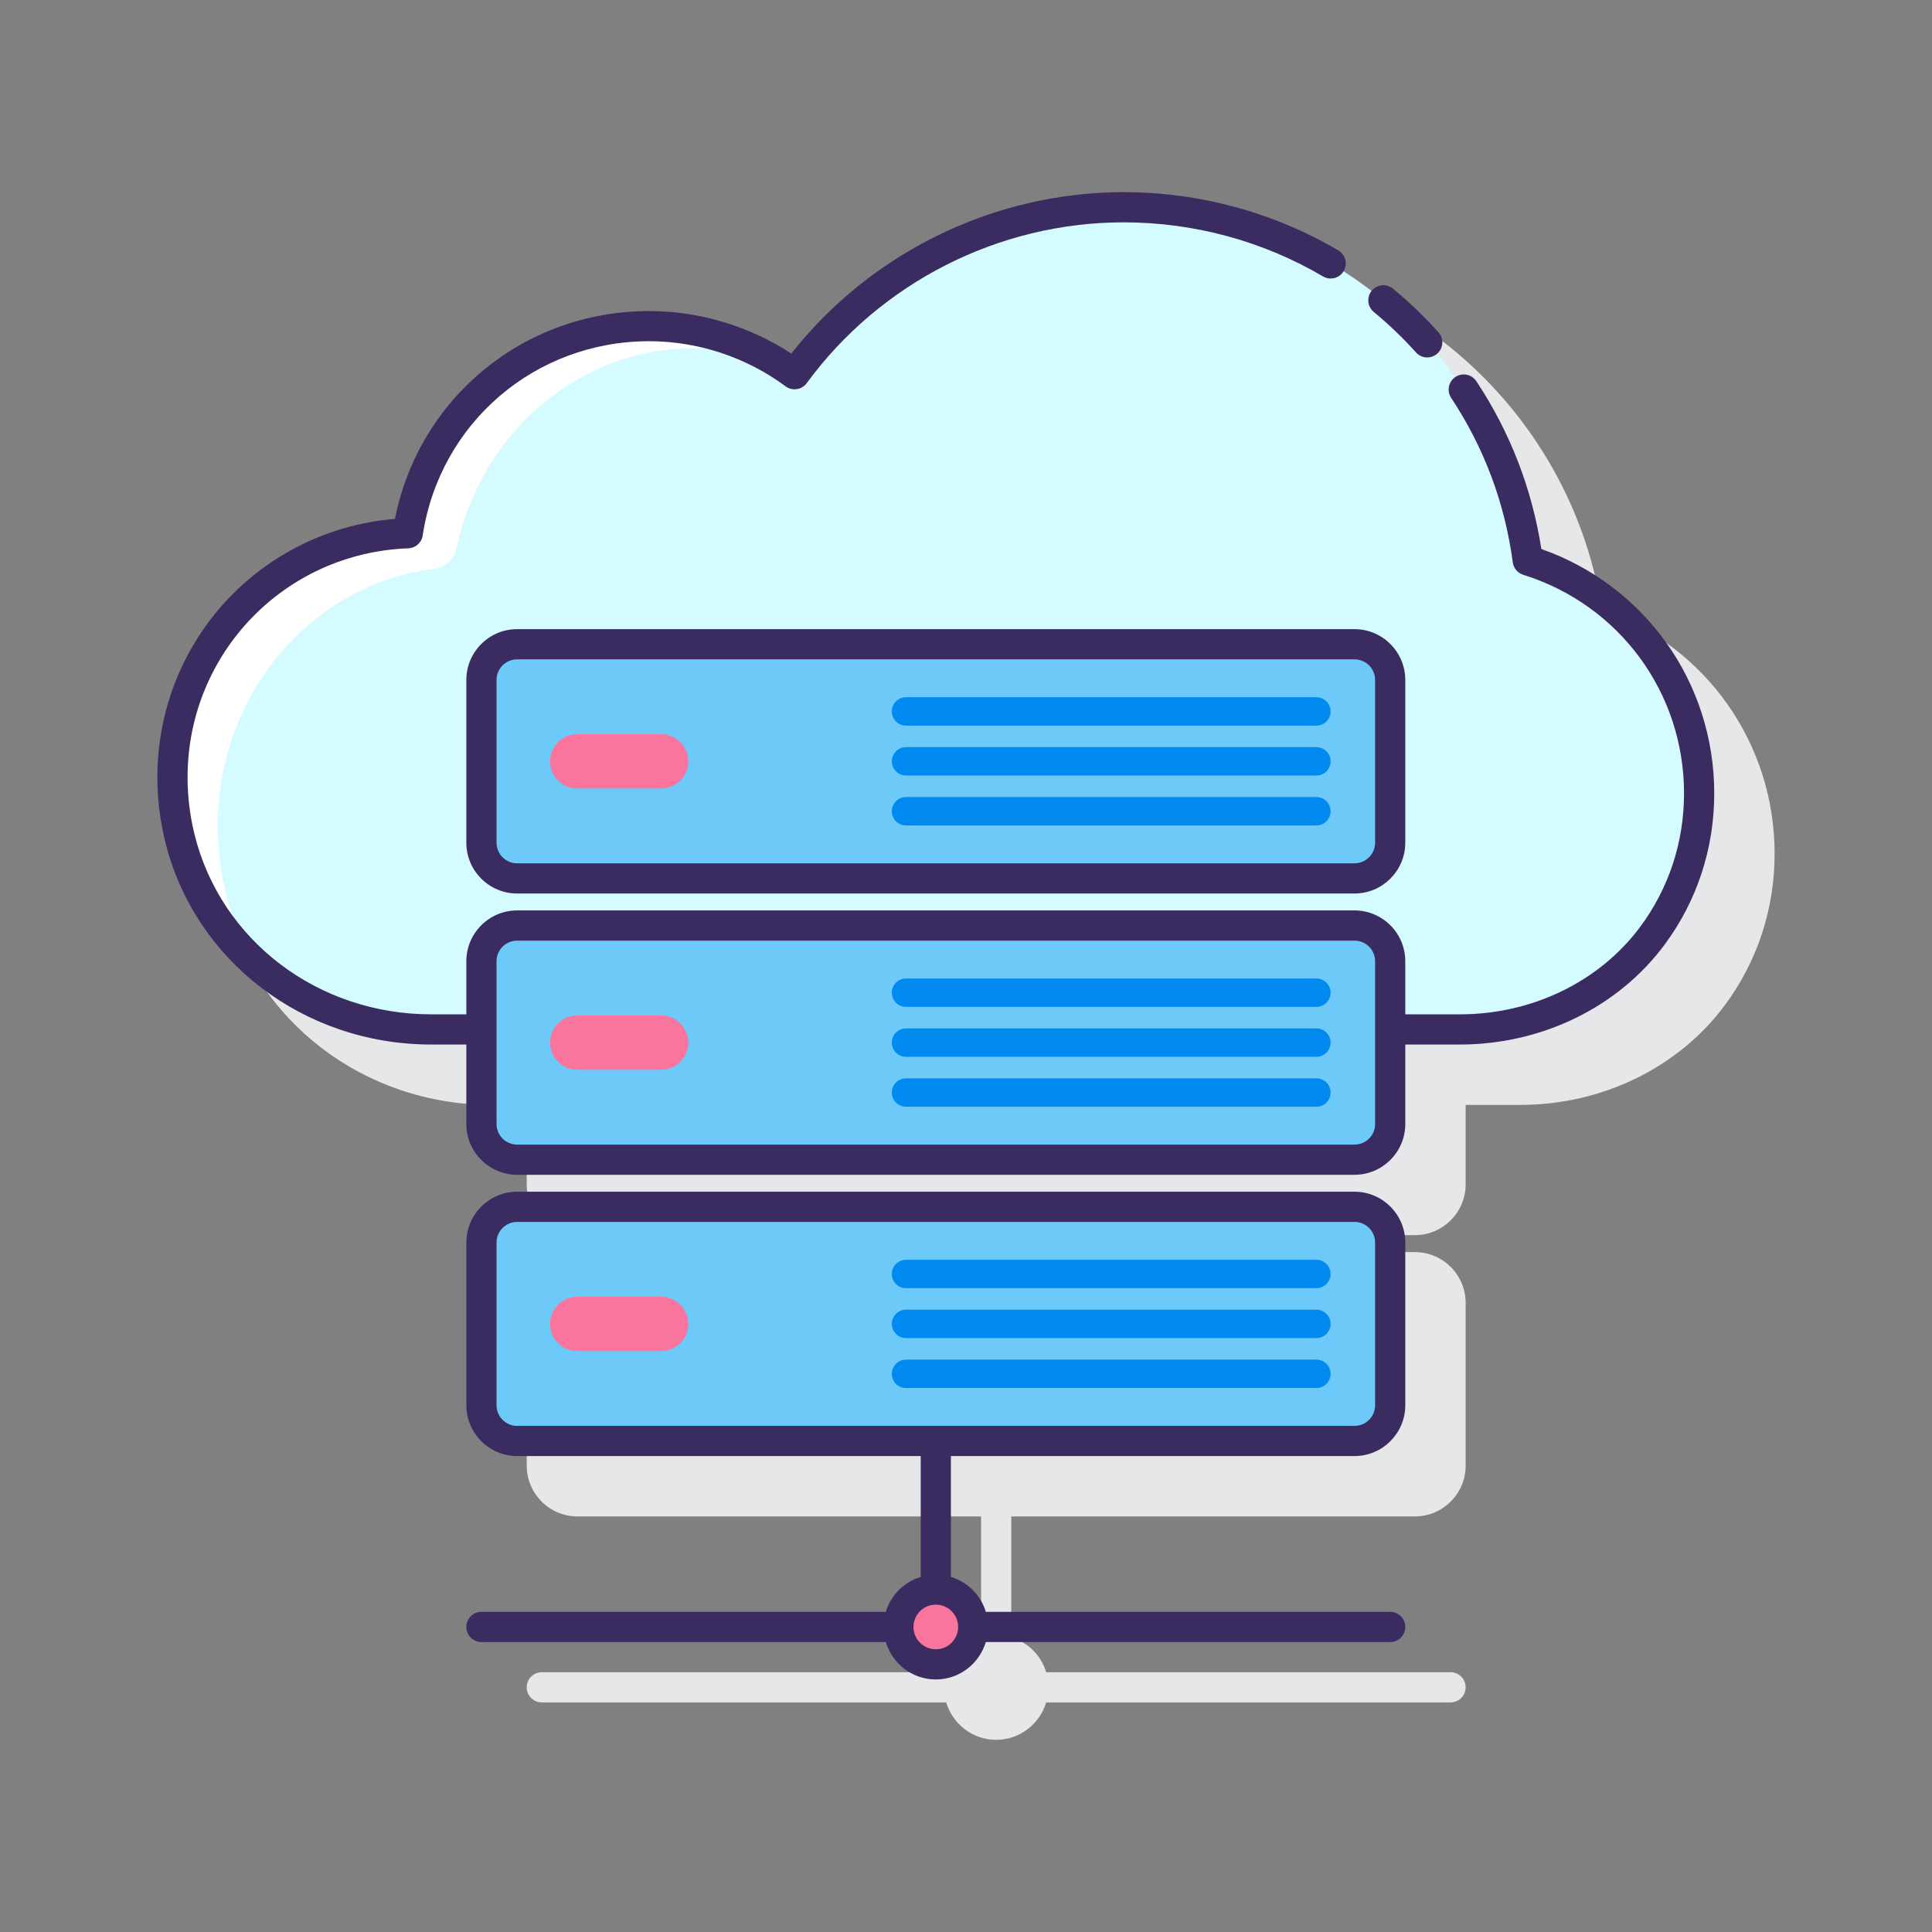 <svg id="Layer_1" enable-background="new 0 0 128 128" height="512" viewBox="0 0 128 128" width="512" xmlns="http://www.w3.org/2000/svg"><rect x="0" y="0" width="128" height="128" fill="#808080" stroke="none"/><path d="m106.119 40.374c-2.118-13.522-13.904-23.642-27.674-23.642-8.57 0-16.729 3.979-22.019 10.692-2.784-1.822-6.09-2.816-9.412-2.816-8.29 0-15.25 5.744-16.848 13.771-8.89.736-15.74 8.109-15.74 17.129 0 1.424.174 2.851.517 4.241 1.945 7.921 9.191 13.453 17.62 13.453h2.333v5.266c0 1.855 1.509 3.364 3.364 3.364h55.479c1.855 0 3.364-1.509 3.364-3.364v-5.266h3.63c5.413 0 10.478-2.472 13.548-6.612 2.153-2.905 3.292-6.372 3.292-10.027 0-7.338-4.577-13.765-11.454-16.189z" fill="#e6e7e8"/><path d="m93.739 82.955h-55.478c-1.855 0-3.364 1.509-3.364 3.364v10.785c0 1.855 1.509 3.364 3.364 3.364h26.739v8.008c-1.11.336-1.978 1.204-2.314 2.313h-26.79c-.553 0-1 .447-1 1s.447 1 1 1h26.789c.433 1.429 1.746 2.479 3.314 2.479s2.882-1.05 3.314-2.479h26.789c.553 0 1-.447 1-1s-.447-1-1-1h-26.788c-.336-1.11-1.205-1.978-2.314-2.313v-8.008h26.739c1.855 0 3.364-1.509 3.364-3.364v-10.785c.001-1.855-1.508-3.364-3.364-3.364z" fill="#e6e7e8"/><path d="m101.218 37.128c-1.789-13.385-13.182-23.396-26.772-23.396-8.644 0-16.715 4.115-21.803 11.062-2.78-2.062-6.159-3.186-9.628-3.186-8.08 0-14.804 5.837-15.999 13.723-8.649.316-15.589 7.452-15.589 16.178 0 1.343.164 2.69.487 4.003 1.836 7.473 8.683 12.691 16.649 12.691h68.17c5.098 0 9.861-2.32 12.744-6.208 2.025-2.731 3.096-5.993 3.096-9.432 0-7.084-4.636-13.336-11.355-15.435z" fill="#d4fbff"/><path d="m14.914 58.951c-.323-1.389-.487-2.816-.487-4.237 0-8.779 6.271-16.037 14.32-17.021.733-.09 1.337-.627 1.492-1.349 1.655-7.707 8.104-13.277 15.776-13.277 1.991 0 3.949.404 5.784 1.151-2.608-1.69-5.658-2.611-8.784-2.611-8.08 0-14.804 5.837-15.999 13.723-8.649.316-15.589 7.452-15.589 16.178 0 1.343.164 2.69.487 4.003.789 3.211 2.507 6.001 4.838 8.145-.812-1.442-1.445-3.014-1.838-4.705z" fill="#fff"/><path d="m89.739 79.955h-55.479c-1.306 0-2.364 1.059-2.364 2.364v10.786c0 1.306 1.058 2.364 2.364 2.364h55.479c1.306 0 2.364-1.058 2.364-2.364v-10.786c.001-1.306-1.058-2.364-2.364-2.364z" fill="#6dc9f7"/><path d="m43.807 85.914h-5.564c-.989 0-1.798.809-1.798 1.798s.809 1.798 1.798 1.798h5.564c.989 0 1.798-.809 1.798-1.798-.001-.989-.81-1.798-1.798-1.798z" fill="#fa759e"/><path d="m87.215 83.464h-27.19c-.517 0-.94.423-.94.94s.423.94.94.94h27.19c.517 0 .94-.423.94-.94s-.423-.94-.94-.94z" fill="#0089ef"/><path d="m87.215 86.771h-27.19c-.517 0-.94.423-.94.94s.423.94.94.94h27.19c.517 0 .94-.423.94-.94 0-.516-.423-.94-.94-.94z" fill="#0089ef"/><path d="m87.215 90.079h-27.19c-.517 0-.94.423-.94.94s.423.94.94.94h27.19c.517 0 .94-.423.94-.94s-.423-.94-.94-.94z" fill="#0089ef"/><path d="m89.739 61.319h-55.479c-1.306 0-2.364 1.058-2.364 2.364v10.786c0 1.306 1.058 2.364 2.364 2.364h55.479c1.306 0 2.364-1.058 2.364-2.364v-10.786c.001-1.306-1.058-2.364-2.364-2.364z" fill="#6dc9f7"/><path d="m43.807 67.278h-5.564c-.989 0-1.798.809-1.798 1.798s.809 1.798 1.798 1.798h5.564c.989 0 1.798-.809 1.798-1.798s-.81-1.798-1.798-1.798z" fill="#fa759e"/><path d="m87.215 64.828h-27.19c-.517 0-.94.423-.94.94s.423.94.94.94h27.19c.517 0 .94-.423.94-.94 0-.516-.423-.94-.94-.94z" fill="#0089ef"/><path d="m87.215 68.136h-27.19c-.517 0-.94.423-.94.94s.423.94.94.94h27.19c.517 0 .94-.423.94-.94s-.423-.94-.94-.94z" fill="#0089ef"/><path d="m87.215 71.443h-27.19c-.517 0-.94.423-.94.94s.423.94.94.94h27.19c.517 0 .94-.423.94-.94s-.423-.94-.94-.94z" fill="#0089ef"/><path d="m89.739 42.683h-55.479c-1.306 0-2.364 1.058-2.364 2.364v10.786c0 1.306 1.058 2.364 2.364 2.364h55.479c1.306 0 2.364-1.058 2.364-2.364v-10.786c.001-1.305-1.058-2.364-2.364-2.364z" fill="#6dc9f7"/><path d="m43.807 48.643h-5.564c-.989 0-1.798.809-1.798 1.798s.809 1.798 1.798 1.798h5.564c.989 0 1.798-.809 1.798-1.798-.001-.989-.81-1.798-1.798-1.798z" fill="#fa759e"/><path d="m87.215 46.193h-27.19c-.517 0-.94.423-.94.94s.423.94.94.94h27.19c.517 0 .94-.423.94-.94s-.423-.94-.94-.94z" fill="#0089ef"/><path d="m87.215 49.5h-27.19c-.517 0-.94.423-.94.94s.423.94.94.94h27.19c.517 0 .94-.423.94-.94s-.423-.94-.94-.94z" fill="#0089ef"/><path d="m87.215 52.807h-27.19c-.517 0-.94.423-.94.94s.423.94.94.94h27.19c.517 0 .94-.423.94-.94s-.423-.94-.94-.94z" fill="#0089ef"/><path d="m62 105.312c-1.363 0-2.478 1.115-2.478 2.479 0 1.363 1.115 2.478 2.478 2.478s2.478-1.115 2.478-2.478c0-1.364-1.115-2.479-2.478-2.479z" fill="#fa759e"/><g fill="#3a2c60"><path d="m93.813 23.349c.197.22.471.332.744.332.238 0 .478-.085.668-.256.411-.369.445-1.002.076-1.412-.925-1.029-1.938-2.001-3.011-2.887-.428-.352-1.057-.291-1.408.135s-.291 1.057.135 1.408c.998.822 1.938 1.725 2.796 2.68z"/><path d="m102.119 36.373c-.624-4.005-2.071-7.741-4.307-11.117-.306-.46-.924-.587-1.387-.281-.46.306-.586.926-.281 1.387 2.183 3.294 3.556 6.961 4.082 10.898.052.385.322.706.693.821 6.372 1.991 10.653 7.811 10.653 14.481 0 3.223-1.003 6.278-2.899 8.836-2.694 3.634-7.158 5.804-11.94 5.804h-3.63v-3.52c0-1.855-1.509-3.364-3.364-3.364h-55.478c-1.855 0-3.364 1.509-3.364 3.364v3.52h-2.333c-7.506 0-13.952-4.906-15.679-11.931-.304-1.234-.458-2.501-.458-3.764 0-8.211 6.424-14.878 14.625-15.179.48-.018.881-.374.952-.85 1.131-7.458 7.443-12.872 15.011-12.872 3.226 0 6.433 1.062 9.032 2.989.215.158.483.227.745.185.264-.039.5-.183.657-.397 4.886-6.67 12.734-10.652 20.996-10.652 4.655 0 9.223 1.239 13.209 3.583.477.28 1.089.12 1.369-.355.279-.477.121-1.089-.355-1.369-4.294-2.524-9.212-3.858-14.223-3.858-8.57 0-16.729 3.979-22.019 10.692-2.784-1.822-6.09-2.816-9.412-2.816-8.29 0-15.25 5.744-16.848 13.771-8.89.736-15.74 8.109-15.74 17.129 0 1.424.174 2.851.517 4.241 1.945 7.921 9.191 13.453 17.62 13.453h2.333v5.267c0 1.855 1.509 3.364 3.364 3.364h55.479c1.855 0 3.364-1.509 3.364-3.364v-5.267h3.63c5.413 0 10.478-2.472 13.548-6.612 2.153-2.905 3.292-6.372 3.292-10.027 0-7.338-4.576-13.766-11.454-16.19zm-11.015 38.096c0 .752-.612 1.364-1.364 1.364h-55.479c-.752 0-1.364-.612-1.364-1.364v-10.786c0-.752.612-1.364 1.364-1.364h55.479c.752 0 1.364.612 1.364 1.364z"/><path d="m89.739 78.954h-55.478c-1.855 0-3.364 1.509-3.364 3.364v10.786c0 1.855 1.509 3.364 3.364 3.364h26.739v8.007c-1.11.336-1.978 1.205-2.314 2.314h-26.79c-.553 0-1 .447-1 1s.447 1 1 1h26.789c.433 1.429 1.746 2.479 3.314 2.479s2.882-1.05 3.314-2.479h26.789c.553 0 1-.447 1-1s-.447-1-1-1h-26.788c-.336-1.11-1.205-1.978-2.314-2.314v-8.007h26.739c1.855 0 3.364-1.509 3.364-3.364v-10.785c.001-1.856-1.508-3.365-3.364-3.365zm-26.26 28.836c0 .815-.663 1.479-1.479 1.479s-1.479-.663-1.479-1.479.663-1.479 1.479-1.479 1.479.664 1.479 1.479zm27.625-14.685c0 .752-.612 1.364-1.364 1.364h-55.479c-.752 0-1.364-.612-1.364-1.364v-10.786c0-.752.612-1.364 1.364-1.364h55.479c.752 0 1.364.612 1.364 1.364z"/><path d="m30.896 45.047v10.786c0 1.855 1.509 3.364 3.364 3.364h55.479c1.855 0 3.364-1.509 3.364-3.364v-10.786c0-1.855-1.509-3.364-3.364-3.364h-55.478c-1.856 0-3.365 1.509-3.365 3.364zm60.208 0v10.786c0 .752-.612 1.364-1.364 1.364h-55.479c-.752 0-1.364-.612-1.364-1.364v-10.786c0-.752.612-1.364 1.364-1.364h55.479c.751 0 1.364.612 1.364 1.364z"/></g></svg>